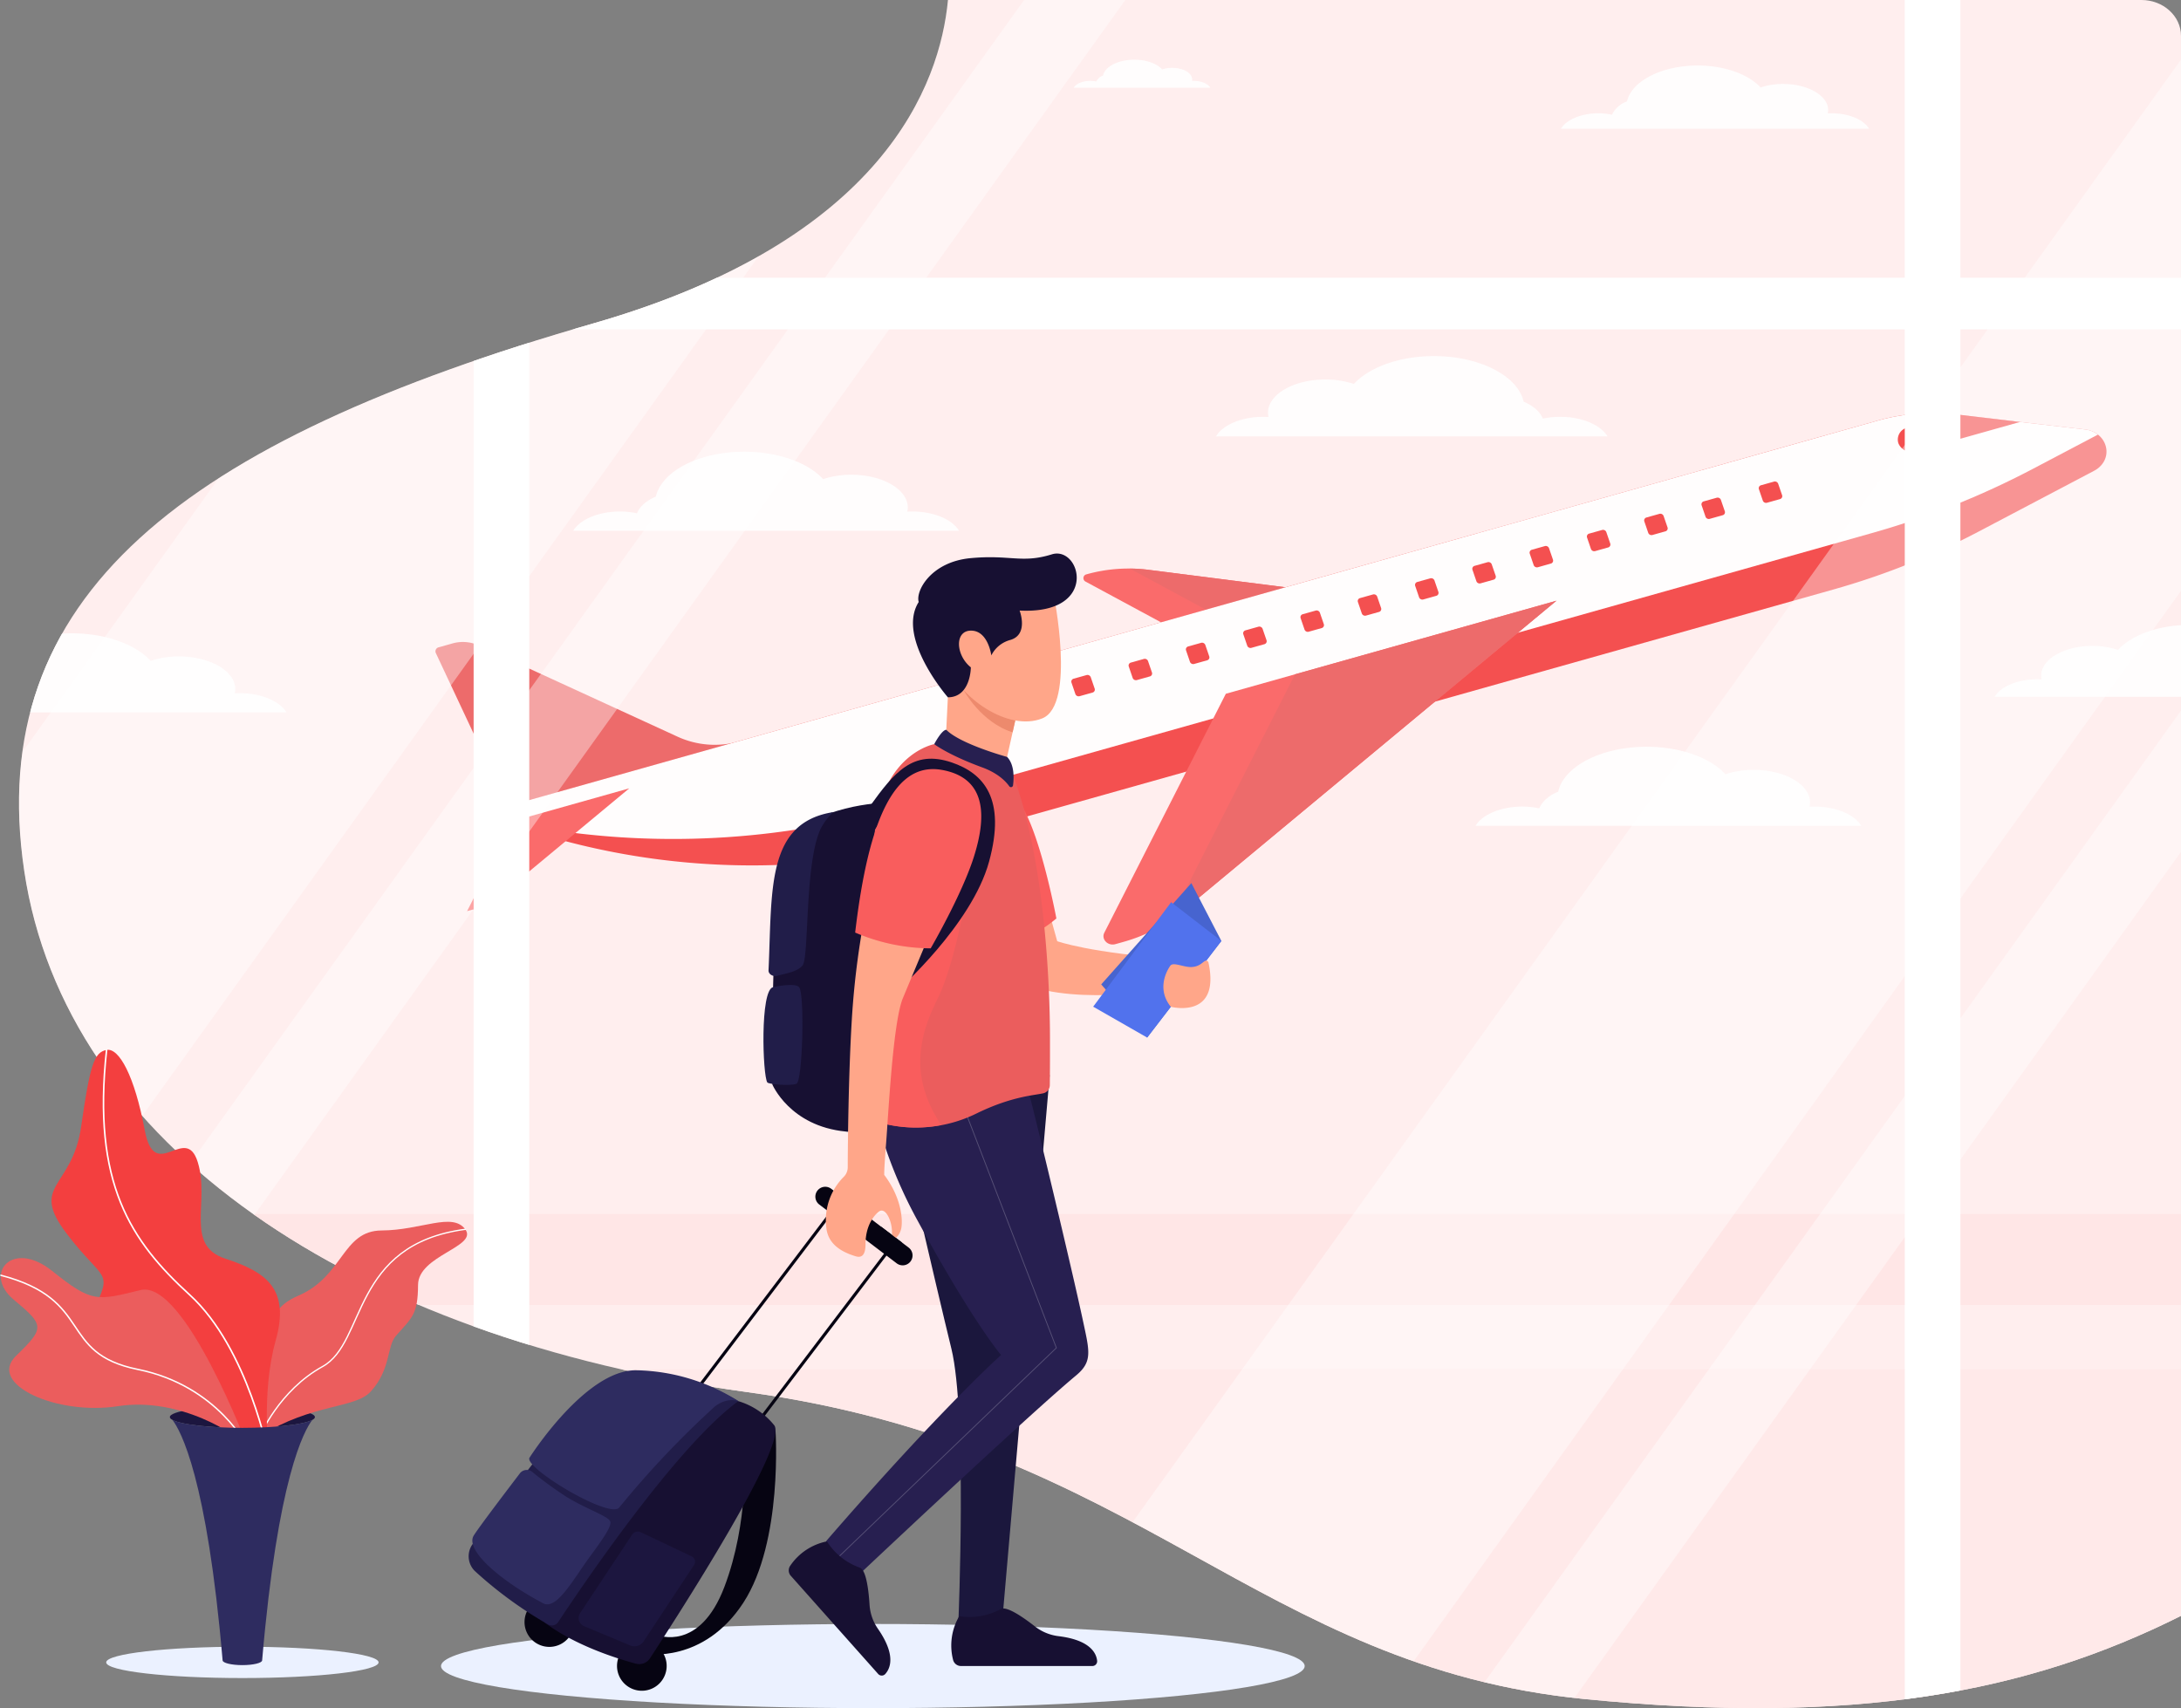 <svg xmlns="http://www.w3.org/2000/svg" xmlns:xlink="http://www.w3.org/1999/xlink" width="667.715" height="523" viewBox="0 0 667.715 523"><rect x="0" y="0" width="667.715" height="523" fill="#808080" stroke="none"/><defs><style>.a,.aa,.ab,.t,.w,.z{fill:none;}.b{clip-path:url(#a);}.c{fill:#fee;}.d{fill:#f95d5d;}.e{fill:#eb5d5d;}.f{fill:#f33f3f;}.g{fill:#fff;}.h{fill:#ffe9e9;}.i{fill:#ffe5e5;}.j{fill:#ffefef;opacity:0.1;}.k{opacity:0.39;}.l{fill:#ebf1ff;}.m{fill:#1b173d;}.n{fill:#ffa689;}.o{fill:#4764cf;}.p{fill:#5172ed;}.q{fill:#271f50;}.r{fill:#ed8a6d;}.s{fill:#060412;}.t{stroke:#060412;stroke-width:0.942px;}.t,.w{stroke-miterlimit:10;}.u{fill:#171032;}.v{fill:#211d49;}.aa,.ab,.w,.z{stroke:#fff;}.w{stroke-width:0.25px;opacity:0.22;}.x{fill:#2e2c60;}.y{fill:#1c163f;}.aa,.ab,.z{stroke-linecap:round;stroke-linejoin:round;}.z{stroke-width:0.395px;}.aa{stroke-width:0.477px;}.ab{stroke-width:0.436px;}</style><clipPath id="a"><path class="a" d="M968.593,65.663H603.227c-2.428,25.712-19.578,73.462-108.6,99.03-125.743,36.116-186.7,83.57-174.211,167.605S421.237,475.355,541.555,491.861,698.082,576.028,798.2,585.883c82.576,8.129,135.5-1.93,182.519-25.482V76.657C980.721,70.584,975.29,65.663,968.593,65.663Z" transform="translate(-318.817 -65.663)"/></clipPath></defs><g transform="translate(-444.915 -65.663)"><g transform="translate(445.163 65.663)"><g transform="translate(5.563)"><g class="b"><g transform="translate(-216.568 -62.19)"><path class="c" d="M968.593,65.663H603.227c-2.428,25.712-19.578,73.462-108.6,99.03-125.743,36.116-186.7,83.57-174.211,167.605S421.237,475.355,541.555,491.861,698.082,576.028,798.2,585.883c82.576,8.129,135.5-1.93,182.519-25.482V76.657C980.721,70.584,975.29,65.663,968.593,65.663Z" transform="translate(-102.248 -3.473)"/><g transform="translate(344.064 188.674)"><path class="d" d="M600.378,175.434l-65.733,18.5-50.5-27.247a1.187,1.187,0,0,1,.291-2.227h0a47.7,47.7,0,0,1,18.923-1.387Z" transform="translate(-285.104 -115.096)"/><path class="e" d="M490.667,162.7l47.362,25.55,48.6-13.678-90.308-11.5A47.334,47.334,0,0,0,490.667,162.7Z" transform="translate(-278.069 -115.089)"/><path class="e" d="M476.971,205.451l-.837.235a27.275,27.275,0,0,1-18.656-1.423L396.5,176.27a11.72,11.72,0,0,0-8.019-.612l-4.237,1.193a1.263,1.263,0,0,0-.889,1.737l22.05,47.006,3.208,6.766,70.754-19.913Z" transform="translate(-383.241 -105.144)"/><path class="f" d="M529.042,266.342l270.47-76.123a228.129,228.129,0,0,0,44.468-17.694l35.579-18.732a7.489,7.489,0,0,0,1.425-.972h0c4.548-3.956,2.009-10.926-4.243-11.649l-39.83-4.6a61.214,61.214,0,0,0-23.582,1.866L398.364,255.229a4.747,4.747,0,0,0-2.389,1.527h0c-1.947,2.356-.764,5.748,2.323,6.662l7.194,2.128A223.723,223.723,0,0,0,529.042,266.342Z" transform="translate(-371.702 -136.162)"/><path class="g" d="M511.346,257.369,811.24,172.963a252.814,252.814,0,0,0,49.3-19.619l20.135-10.6a7.787,7.787,0,0,0-3.944-1.573l-39.83-4.6a61.214,61.214,0,0,0-23.582,1.866L398.358,255.229a4.747,4.747,0,0,0-2.389,1.527,3.955,3.955,0,0,0-.089,5A248.251,248.251,0,0,0,511.346,257.369Z" transform="translate(-371.696 -136.162)"/><path class="f" d="M614.91,147.724l31.987-9-19.939-2.37-14.542,4.092a3.759,3.759,0,0,0-2.769,4.771h0A4.3,4.3,0,0,0,614.91,147.724Z" transform="translate(-161.771 -136.012)"/><g transform="translate(194.458 20.427)"><path class="f" d="M.993-.015,5.058.094a1.065,1.065,0,0,1,1.061.981l.108,3.75a.932.932,0,0,1-1.006.926L1.157,5.641A1.065,1.065,0,0,1,.1,4.661L-.013.911A.932.932,0,0,1,.993-.015Z" transform="translate(218.093 5.6) rotate(162.75)"/><path class="f" d="M.993-.015,5.058.094a1.065,1.065,0,0,1,1.061.981l.108,3.75a.932.932,0,0,1-1.006.926L1.157,5.641A1.065,1.065,0,0,1,.1,4.661L-.013.911A.932.932,0,0,1,.993-.015Z" transform="matrix(-0.955, 0.296, -0.296, -0.955, 200.555, 10.536)"/><path class="f" d="M.993-.015,5.058.094a1.065,1.065,0,0,1,1.061.981l.108,3.75a.932.932,0,0,1-1.006.926L1.157,5.641A1.065,1.065,0,0,1,.1,4.661L-.013.911A.932.932,0,0,1,.993-.015Z" transform="translate(183.017 15.472) rotate(162.753)"/><path class="f" d="M.993-.015,5.058.094a1.065,1.065,0,0,1,1.061.981l.108,3.75a.932.932,0,0,1-1.006.926L1.157,5.641A1.065,1.065,0,0,1,.1,4.661L-.013.911A.932.932,0,0,1,.993-.015Z" transform="matrix(-0.955, 0.296, -0.296, -0.955, 165.478, 20.408)"/><path class="f" d="M.993-.015,5.058.094a1.065,1.065,0,0,1,1.061.981l.108,3.75a.932.932,0,0,1-1.006.926L1.157,5.641A1.065,1.065,0,0,1,.1,4.661L-.013.911A.932.932,0,0,1,.993-.015Z" transform="translate(147.941 25.344) rotate(162.75)"/><path class="f" d="M.993-.015,5.058.094a1.065,1.065,0,0,1,1.061.981l.108,3.75a.932.932,0,0,1-1.006.926L1.157,5.641A1.065,1.065,0,0,1,.1,4.661L-.013.911A.932.932,0,0,1,.993-.015Z" transform="translate(130.402 30.28) rotate(162.75)"/><path class="f" d="M.993-.015,5.058.094a1.065,1.065,0,0,1,1.061.981l.108,3.75a.932.932,0,0,1-1.006.926L1.156,5.641A1.065,1.065,0,0,1,.1,4.661L-.013.911A.932.932,0,0,1,.993-.015Z" transform="matrix(-0.955, 0.296, -0.296, -0.955, 112.864, 35.217)"/><path class="f" d="M.993-.015,5.058.094a1.065,1.065,0,0,1,1.061.981l.108,3.75a.932.932,0,0,1-1.006.926L1.157,5.641A1.065,1.065,0,0,1,.1,4.661L-.013.911A.932.932,0,0,1,.993-.015Z" transform="matrix(-0.955, 0.296, -0.296, -0.955, 95.326, 40.153)"/><path class="f" d="M.993-.015,5.058.094a1.065,1.065,0,0,1,1.061.981l.108,3.75a.932.932,0,0,1-1.006.926L1.157,5.641A1.065,1.065,0,0,1,.1,4.66L-.013.911A.932.932,0,0,1,.993-.015Z" transform="matrix(-0.955, 0.296, -0.296, -0.955, 77.788, 45.089)"/><path class="f" d="M.993-.015,5.058.094a1.065,1.065,0,0,1,1.061.981l.108,3.75a.932.932,0,0,1-1.006.926L1.157,5.641A1.065,1.065,0,0,1,.1,4.661L-.013.911A.932.932,0,0,1,.993-.015Z" transform="translate(60.25 50.025) rotate(162.75)"/><path class="f" d="M.993-.015,5.058.094a1.065,1.065,0,0,1,1.061.981l.108,3.75a.932.932,0,0,1-1.006.926L1.157,5.641A1.065,1.065,0,0,1,.1,4.661L-.013.911A.932.932,0,0,1,.993-.015Z" transform="translate(42.712 54.961) rotate(162.75)"/><path class="f" d="M.993-.015,5.058.094a1.065,1.065,0,0,1,1.061.981l.108,3.75a.932.932,0,0,1-1.006.926L1.157,5.641A1.065,1.065,0,0,1,.1,4.66L-.013.911A.932.932,0,0,1,.993-.015Z" transform="matrix(-0.955, 0.296, -0.296, -0.955, 25.174, 59.897)"/><path class="f" d="M.993-.015,5.058.094a1.065,1.065,0,0,1,1.061.981l.108,3.75a.932.932,0,0,1-1.006.926L1.156,5.641A1.065,1.065,0,0,1,.1,4.661L-.013.911A.932.932,0,0,1,.993-.015Z" transform="matrix(-0.955, 0.296, -0.296, -0.955, 7.636, 64.833)"/></g><path class="d" d="M625.265,168.18,524.046,196.669l-37.193,73.146c-1.021,2.009,1.065,4.168,3.4,3.511l2.466-.694a49.39,49.39,0,0,0,18.191-9.471Z" transform="translate(-282.064 -110.736)"/><path class="e" d="M497.405,264.449a2.451,2.451,0,0,0-.251,1.272c1.173-.807,2.317-1.654,3.41-2.56L614.923,168.18,534.9,190.7Z" transform="translate(-271.722 -110.736)"/><path class="d" d="M437.788,200.2l-35.625,10.027L388.139,237.8l6.609-1.86Z" transform="translate(-378.445 -85.31)"/></g><g transform="translate(180.361 80.459)"><path class="g" d="M404.552,166.974c2.05-3.436,7.671-5.91,14.3-5.91a25.1,25.1,0,0,1,5.23.549c.807-2.09,2.9-3.893,5.779-5.126,1.769-7.756,13.2-13.747,27.075-13.747,10.463,0,19.545,3.409,24.14,8.409a27.346,27.346,0,0,1,8.625-1.344c9.549,0,17.289,4.483,17.289,10.015a6,6,0,0,1-.158,1.29q.766-.046,1.556-.047c6.632,0,12.252,2.474,14.3,5.91Z" transform="translate(-198.673 -22.723)"/><path class="g" d="M300.521,197.974c2.048-3.436,7.671-5.91,14.3-5.91a25.117,25.117,0,0,1,5.231.549c.807-2.09,2.9-3.893,5.777-5.126,1.769-7.756,13.2-13.747,27.077-13.747,10.463,0,19.545,3.409,24.14,8.409a27.324,27.324,0,0,1,8.623-1.344c9.549,0,17.291,4.483,17.291,10.015a5.88,5.88,0,0,1-.16,1.29q.769-.046,1.556-.047c6.632,0,12.254,2.474,14.3,5.91Z" transform="translate(-300.521 1.895)"/><path class="g" d="M544.138,217.331c2.048-3.438,7.671-5.912,14.3-5.912a25.118,25.118,0,0,1,5.23.549c.808-2.09,2.9-3.891,5.779-5.126,1.769-7.756,13.2-13.745,27.075-13.745,10.463,0,19.545,3.407,24.14,8.407a27.4,27.4,0,0,1,8.623-1.344c9.551,0,17.291,4.484,17.291,10.015a5.9,5.9,0,0,1-.16,1.29q.769-.046,1.557-.047c6.63,0,12.252,2.474,14.3,5.912Z" transform="translate(-62.016 17.267)"/><path class="g" d="M623.873,151.021c-2.08-3.49-7.785-6-14.514-6a25.469,25.469,0,0,0-5.308.558c-.819-2.121-2.947-3.951-5.864-5.2-1.795-7.871-13.4-13.949-27.475-13.949-10.619,0-19.834,3.457-24.5,8.531a27.784,27.784,0,0,0-8.751-1.362c-9.689,0-17.544,4.55-17.544,10.162a5.905,5.905,0,0,0,.162,1.308q-.781-.046-1.579-.047c-6.731,0-12.434,2.51-14.514,6Z" transform="translate(-101.324 -35.677)"/><path class="g" d="M557.363,96.193c1.637-2.743,6.125-4.719,11.421-4.719a20.056,20.056,0,0,1,4.178.438,8.119,8.119,0,0,1,4.613-4.092c1.413-6.193,10.54-10.976,21.619-10.976,8.355,0,15.606,2.722,19.278,6.714a21.835,21.835,0,0,1,6.885-1.073c7.625,0,13.805,3.581,13.805,8a4.725,4.725,0,0,1-.126,1.03q.612-.035,1.241-.036c5.3,0,9.784,1.975,11.421,4.719Z" transform="translate(-49.069 -75.054)"/><path class="g" d="M481.98,84.425c.724-1.216,2.715-2.092,5.062-2.092a8.971,8.971,0,0,1,1.852.194,3.608,3.608,0,0,1,2.046-1.814c.627-2.747,4.674-4.867,9.586-4.867,3.7,0,6.921,1.206,8.547,2.976a9.734,9.734,0,0,1,3.054-.475c3.382,0,6.123,1.588,6.123,3.547a2.072,2.072,0,0,1-.057.456c.182-.011.364-.016.55-.016,2.349,0,4.34.876,5.064,2.092Z" transform="translate(-122.87 -75.846)"/><path class="g" d="M731.713,194.315c-1.86-3.122-6.964-5.368-12.986-5.368a22.7,22.7,0,0,0-4.75.5c-.734-1.9-2.636-3.536-5.248-4.654-1.605-7.044-11.987-12.484-24.585-12.484-9.5,0-17.748,3.095-21.921,7.636a24.84,24.84,0,0,0-7.831-1.22c-8.67,0-15.7,4.071-15.7,9.094a5.387,5.387,0,0,0,.145,1.17q-.7-.04-1.413-.041c-6.022,0-11.126,2.246-12.986,5.368Z" transform="translate(16.598 0.757)"/></g><g transform="translate(193.386 433.918)"><rect class="h" width="791.588" height="128.669" transform="translate(0 47.472)"/><rect class="i" width="791.588" height="27.817"/></g><g transform="translate(0 34.275)"><rect class="j" width="696.652" height="538.253" transform="translate(181.821 27.914)"/><g class="k"><path class="g" d="M311.957,611.843H280.947L683.609,50.1H714.62Z" transform="translate(-139.324 -50.104)"/><path class="g" d="M569.738,611.843H538.727L941.39,50.1H972.4Z" transform="translate(113.048 -50.104)"/><path class="g" d="M583.131,611.843H466.537L869.2,50.1H985.793Z" transform="translate(42.372 -50.104)"/><path class="g" d="M325.978,611.843H209.384L612.047,50.1H728.641Z" transform="translate(-209.384 -50.104)"/></g></g><g transform="translate(129.402)"><rect class="g" width="17.031" height="593.805" transform="translate(226.358)"/><rect class="g" width="17.031" height="593.805" transform="translate(664.502)"/><rect class="g" width="15.807" height="907.89" transform="translate(907.89 147.235) rotate(90)"/></g></g></g></g><g transform="translate(0 169.487)"><g transform="translate(134.765)"><ellipse class="l" cx="132.211" cy="12.886" rx="132.211" ry="12.886" transform="translate(0 327.74)"/><g transform="translate(8.468)"><path class="m" d="M523.959,259.521l-46.95,11.85s12.13,52.637,16.851,71.924c4.832,19.754,2.155,83.28,2.155,83.28h13.424l7.26-83.528Z" transform="translate(-346.074 -99.844)"/><path class="n" d="M505.141,209.527s4.793,16.525,12.524,44.551c0,0,9.967,3.625,36.929,5.529l-.847,8.964s-29.731,5.379-46.129-1.386S477.477,200.457,505.141,209.527Z" transform="translate(-337.479 -135.388)"/><g transform="translate(191.191 100.896)"><path class="o" d="M513.952,255.919,528.011,272.2l22.721-29.584L541.544,224.9Z" transform="translate(-511.481 -224.902)"/><path class="p" d="M512.5,260.339l23.867-31.993,15.385,11.869L529.027,269.8Z" transform="translate(-512.497 -222.499)"/></g><path class="n" d="M538.953,239.428a.758.758,0,0,0-1.155-.4c-.824.526-1.795,1.74-4.112,1.812s-5.339-1.54-6.332-.5c0,0-4.987,6.367.073,12.665C527.427,253.008,542.743,257.005,538.953,239.428Z" transform="translate(-312.467 -114.236)"/><path class="d" d="M500.669,260.455a47.741,47.741,0,0,0,21.729-10.2s-3.466-18.633-8.283-29.869-12.422-21.073-24.789-13.759S480.56,230.727,500.669,260.455Z" transform="translate(-342.468 -138.522)"/><path class="p" d="M469.585,252.784a47.745,47.745,0,0,0,23.118,6.461s9.541-16.375,13.229-28.032,4.35-24.072-9.79-26.605S473.764,217.137,469.585,252.784Z" transform="translate(-351.256 -138.361)"/><path class="q" d="M526.307,263.707s-29.011-9.8-47,6.415a139.706,139.706,0,0,0,13.222,33.45c16.779,30.813,25.362,40.789,25.362,40.789s-18.282,16.272-53.517,56.936c0,0,2.2,8.322,9.3,10.982,0,0,51.632-48.7,67.211-61.684,5.094-4.245,4.056-7.446,2.053-16.839C539.538,317.838,528.294,270.967,526.307,263.707Z" transform="translate(-354.894 -98.972)"/><path class="n" d="M487.081,196.426l-.625,12.733s10,8.235,18.234,7.855l3.8-16.976L485.179,184.2Z" transform="translate(-340.372 -152.415)"/><path class="r" d="M489.13,190.09s5.316,9.918,15.012,12.945l1.593-7.108Z" transform="translate(-337.614 -148.304)"/><g transform="translate(59.213 193.883)"><path class="s" d="M487.305,303.1l-23.7-18a3.028,3.028,0,0,1-.581-4.241h0a3.026,3.026,0,0,1,4.241-.579l23.7,18a3.028,3.028,0,0,1,.581,4.242h0A3.024,3.024,0,0,1,487.305,303.1Z" transform="translate(-415.477 -279.667)"/><line class="t" x1="52.11" y2="68.619" transform="translate(0 7.451)"/><line class="t" x1="52.11" y2="68.619" transform="translate(16.686 20.163)"/></g><path class="u" d="M487.623,210.465s-25.373,1.275-29.441,15.587-3.525,70.566-3.525,70.566,5.35,12.786,22.5,14.433c0,0,8.948,2.065,8.43-16.7S487.623,210.465,487.623,210.465Z" transform="translate(-361.692 -134.083)"/><path class="v" d="M473.808,212.1a17.866,17.866,0,0,0-3.9,5.143c-4.982,10.7-3.443,39.552-5.561,41.872-1.762,1.932-4.754,2.3-7.71,3.106-1.263.346-2.729-.453-2.673-1.681C455.1,235.866,453.187,215.343,473.808,212.1Z" transform="translate(-362.157 -132.942)"/><path class="v" d="M456,243.948s6.826-1.567,8.011.061c1.693,2.326,1.032,28.8-.859,29.526s-8.541.144-8.919-.414C452.813,271.029,451.94,244.8,456,243.948Z" transform="translate(-362.799 -111.187)"/><path class="n" d="M519.356,173.662s7.031,34.207-3.421,38.388-25.719-6.461-29.456-17.294C483.292,185.524,483.627,163.59,519.356,173.662Z" transform="translate(-340.339 -161.577)"/><path class="u" d="M512.655,182.938s2.836,7.266-2.771,8.975a9.138,9.138,0,0,0-5.892,4.751s-.93-7.3-5.907-7.575c-5.413-.3-5.111,7.43-.36,11.232,0,0,0,9.171-7.035,9.171,0,0-15.866-18.2-8.926-29.18-1.019-3.338,3.712-12.281,15.874-13.422s15.652,1.7,24.884-1.165C531.355,162.985,537.17,184.172,512.655,182.938Z" transform="translate(-343.981 -165.481)"/><path class="w" d="M501.853,260.833l31.3,81.3L466.77,405.86" transform="translate(-353.221 -98.928)"/><g transform="translate(0 250.057)"><path class="s" d="M441.847,369.19a7.6,7.6,0,1,1-7.6-7.6A7.6,7.6,0,0,1,441.847,369.19Z" transform="translate(-381.228 -278.661)"/><path class="s" d="M425.171,361.28a7.6,7.6,0,1,1-7.6-7.6A7.6,7.6,0,0,1,425.171,361.28Z" transform="translate(-392.867 -284.182)"/><path class="s" d="M471.549,323.609s2.342,33.954-9.821,52.7-29.9,15.71-29.9,15.71l3.657-5.746S448.3,391.517,455.9,371.5s6.082-40.8,6.082-40.8Z" transform="translate(-377.608 -305.169)"/><path class="u" d="M470.227,317.956a22.188,22.188,0,0,1,13.636,7.96c4.646,5.578-30.176,59.432-38.007,71.386a3.934,3.934,0,0,1-4.314,1.65c-5.607-1.5-18.555-5.515-27.964-12.618C413.578,386.335,449.532,323.247,470.227,317.956Z" transform="translate(-390.347 -309.115)"/><path class="v" d="M482.476,321.843s-28.589-17.206-43.947-2.915c-10.183,9.473-29.82,36.173-37.427,46.7a6.342,6.342,0,0,0,.694,8.25,124.54,124.54,0,0,0,22.449,16.367,2.343,2.343,0,0,0,3.082-.778C433.541,380.046,463.279,335.788,482.476,321.843Z" transform="translate(-399.896 -312.397)"/><path class="x" d="M418.686,331.17a2.675,2.675,0,0,0-3.663.728c-3.64,4.773-12.718,16.711-14.063,18.968-2.635,4.423,8.135,13.762,21.294,20.7,4.116,2.17,9.138-7.249,14.433-14.47,3.5-4.775,6.527-8.967,6.125-10.517-.435-1.664-7.291-3.8-13.553-7.683A117.435,117.435,0,0,1,418.686,331.17Z" transform="translate(-399.432 -300.21)"/><path class="x" d="M474.856,322.195a60.326,60.326,0,0,0-31.244-9.444c-15.564-.241-32.667,26.711-32.667,26.711-2.209,2.841,24.461,18.993,27.432,15.314a288.006,288.006,0,0,1,29.18-30.854C467.959,323.579,471.124,321.028,474.856,322.195Z" transform="translate(-392.276 -312.749)"/><path class="y" d="M420.177,366.8,436.1,342.781a2.1,2.1,0,0,1,2.651-.739l15.587,7.389a1.8,1.8,0,0,1,.73,2.615l-15.436,23.4a3.37,3.37,0,0,1-4.107,1.255l-14.132-5.89A2.715,2.715,0,0,1,420.177,366.8Z" transform="translate(-386.057 -292.445)"/></g><g transform="translate(123.284 58.36)"><path class="e" d="M491.746,199.851s-15.582,2.819-18.117,26.132,0,89.3,0,89.3a41.735,41.735,0,0,0,31.156-2.4c10.655-5.192,17.479-5.478,20.352-6.138a2.559,2.559,0,0,0,2-2.477c.031-2.54.071-7.434.053-14.81-.049-20.6-2.272-55.637-11.145-79.687C516.044,209.765,500.995,200.579,491.746,199.851Z" transform="translate(-472.503 -199.851)"/></g><path class="d" d="M502.26,224.957c-13.013-.65-22.634,4.561-29.745,12.565-.144,27.51,1.114,60.274,1.114,60.274a40.656,40.656,0,0,0,20.247,1.187c-8.278-12.643-8.335-24.25-1.189-38.471C498.405,249.131,502.26,224.957,502.26,224.957Z" transform="translate(-349.219 -124.006)"/><g transform="translate(109.376 62.811)"><path class="u" d="M473.789,224.153s12.368-20.124,21.408-16.725c11.117,4.182,13.375,25.682-3.291,48.188l-8.872,9.395-2.28,8.363s22.615-19.954,27.935-39.338-1.667-27.086-11.4-30.407c-11.972-4.085-17.71,3.207-25.013,13.3Z" transform="translate(-458.755 -202.472)"/><g transform="translate(0 3.185)"><path class="n" d="M477.318,227.478a252.931,252.931,0,0,0-5.067,37.248c-1.066,17.479-1.236,38.994-1.263,45.383a4.1,4.1,0,0,1-1.211,2.927,18.744,18.744,0,0,0-5.391,15.166c.233,2.837,1.47,6.751,8.526,9.008.971.311,3.52,1.379,3.52-3.562s2-8.271,4.024-9.914,4.084,2.693,4.084,6.24,2.375,1.3,2.851-1.219.1-9.266-5.226-16.3c0,0-.1-1.234.571-9.692s2.087-37.087,5.126-44.4,11.787-28.193,11.787-28.193Z" transform="translate(-464.312 -188.205)"/><path class="d" d="M469.585,254.4a59.635,59.635,0,0,0,23.118,4.834s9.541-16.375,13.229-28.032,4.35-24.072-9.79-26.605S473.764,218.757,469.585,254.4Z" transform="translate(-460.632 -204.349)"/></g></g><g transform="translate(147.785 322.995)"><path class="u" d="M489.343,358.051a17.759,17.759,0,0,0-1.91,13.3,2.485,2.485,0,0,0,2.381,1.97h40.345a1.459,1.459,0,0,0,1.387-1.671c-.272-2.3-2.165-6.276-11.741-7.459a14.588,14.588,0,0,1-7.227-2.939c-3.455-2.707-8.707-6.4-10.526-5.374A19.744,19.744,0,0,1,489.343,358.051Z" transform="translate(-486.933 -355.705)"/></g><path class="q" d="M487.529,197.259c-1.435.058-3.693,4.4-3.693,4.4s4.272,3.294,14.662,7.1c4.809,1.759,7.216,4.245,8.325,5.8a.631.631,0,0,0,1.143-.282c.3-2.306.44-6.364-1.815-8.709C506.151,205.567,491.854,201.66,487.529,197.259Z" transform="translate(-341.309 -143.301)"/><g transform="translate(97.996 302.449)"><path class="u" d="M469.3,343.605a17.753,17.753,0,0,0-11.207,7.417,2.483,2.483,0,0,0,.11,3.087l26.823,30.139a1.456,1.456,0,0,0,2.168-.075c1.535-1.727,3.25-5.788-2.231-13.73a14.584,14.584,0,0,1-2.61-7.352c-.273-4.381-1.01-10.757-2.982-11.436A19.744,19.744,0,0,1,469.3,343.605Z" transform="translate(-457.61 -343.605)"/></g><path class="s" d="M474.949,286.887l6.347,4.82-.519,2.825-7.405-3.7Z" transform="translate(-348.613 -80.744)"/></g></g><g transform="translate(0 151.941)"><path class="y" d="M390.42,322.547c0,1.824-9.938,3.3-22.2,3.3s-22.2-1.479-22.2-3.3,9.938-3.3,22.2-3.3S390.42,320.723,390.42,322.547Z" transform="translate(-294.263 -210.099)"/><ellipse class="l" cx="41.697" cy="4.797" rx="41.697" ry="4.797" transform="translate(32.263 182.763)"/><g transform="translate(77.648 52.66)"><path class="e" d="M362.985,351.55s-4.6-13.847,1.273-20.116-3.527-16.837,10.4-22.81,13.439-19.931,25.558-19.99,21.644-5.705,25.6-.35-14.419,7.955-14.458,17.037-1.83,9.95-6.8,15.616c-2.783,3.177-1.487,10.2-7.668,16.993C392.045,343.26,379.294,341.454,362.985,351.55Z" transform="translate(-361.27 -285.978)"/><path class="z" d="M362.28,350.6s5.8-13.9,19.162-21.265,8.648-37.343,43.668-42" transform="translate(-360.566 -285.031)"/></g><g transform="translate(15.52)"><path class="f" d="M391.264,379.788s-2.447-19.807,2.032-35.739-2.849-21.024-15.409-25.138-4.671-17.234-8.407-29.47-13.137,6.773-16.26-9.889-7.879-25.257-11.675-24.546-5.068,4.4-7.785,23.451-15.944,17.65-4.471,32.747,14.4,10.831,8.025,23.936C323.7,363.132,372.445,354.858,391.264,379.788Z" transform="translate(-324.681 -254.965)"/><path class="aa" d="M384.723,379.771s-6.247-33.324-24.264-49.781-29.959-34.054-25.454-75" transform="translate(-318.14 -254.948)"/></g><g transform="translate(0 63.778)"><path class="e" d="M391.369,350.861s-19.557-51.829-33.025-48.553-14.816,3.963-27.084-5.851-21.194.9-11.809,8.755,9.714,8.568.766,17.224,12.4,18.347,31.183,15.428S388.427,346.581,391.369,350.861Z" transform="translate(-315.54 -292.526)"/><path class="ab" d="M391.362,348.7s-9.169-19.265-33.869-24.257-13.154-21.279-41.941-28.82" transform="translate(-315.533 -290.365)"/></g><path class="x" d="M367.9,324.142c-10.271,0-18.888-1.039-21.422-2.449,2.516,3.26,10.587,17.783,15.368,73.627,0,.81,2.71,1.467,6.053,1.467s6.053-.657,6.053-1.467c4.782-55.844,12.854-70.367,15.368-73.627C386.793,323.1,378.174,324.142,367.9,324.142Z" transform="translate(-293.944 -208.391)"/></g></g></g></g></svg>